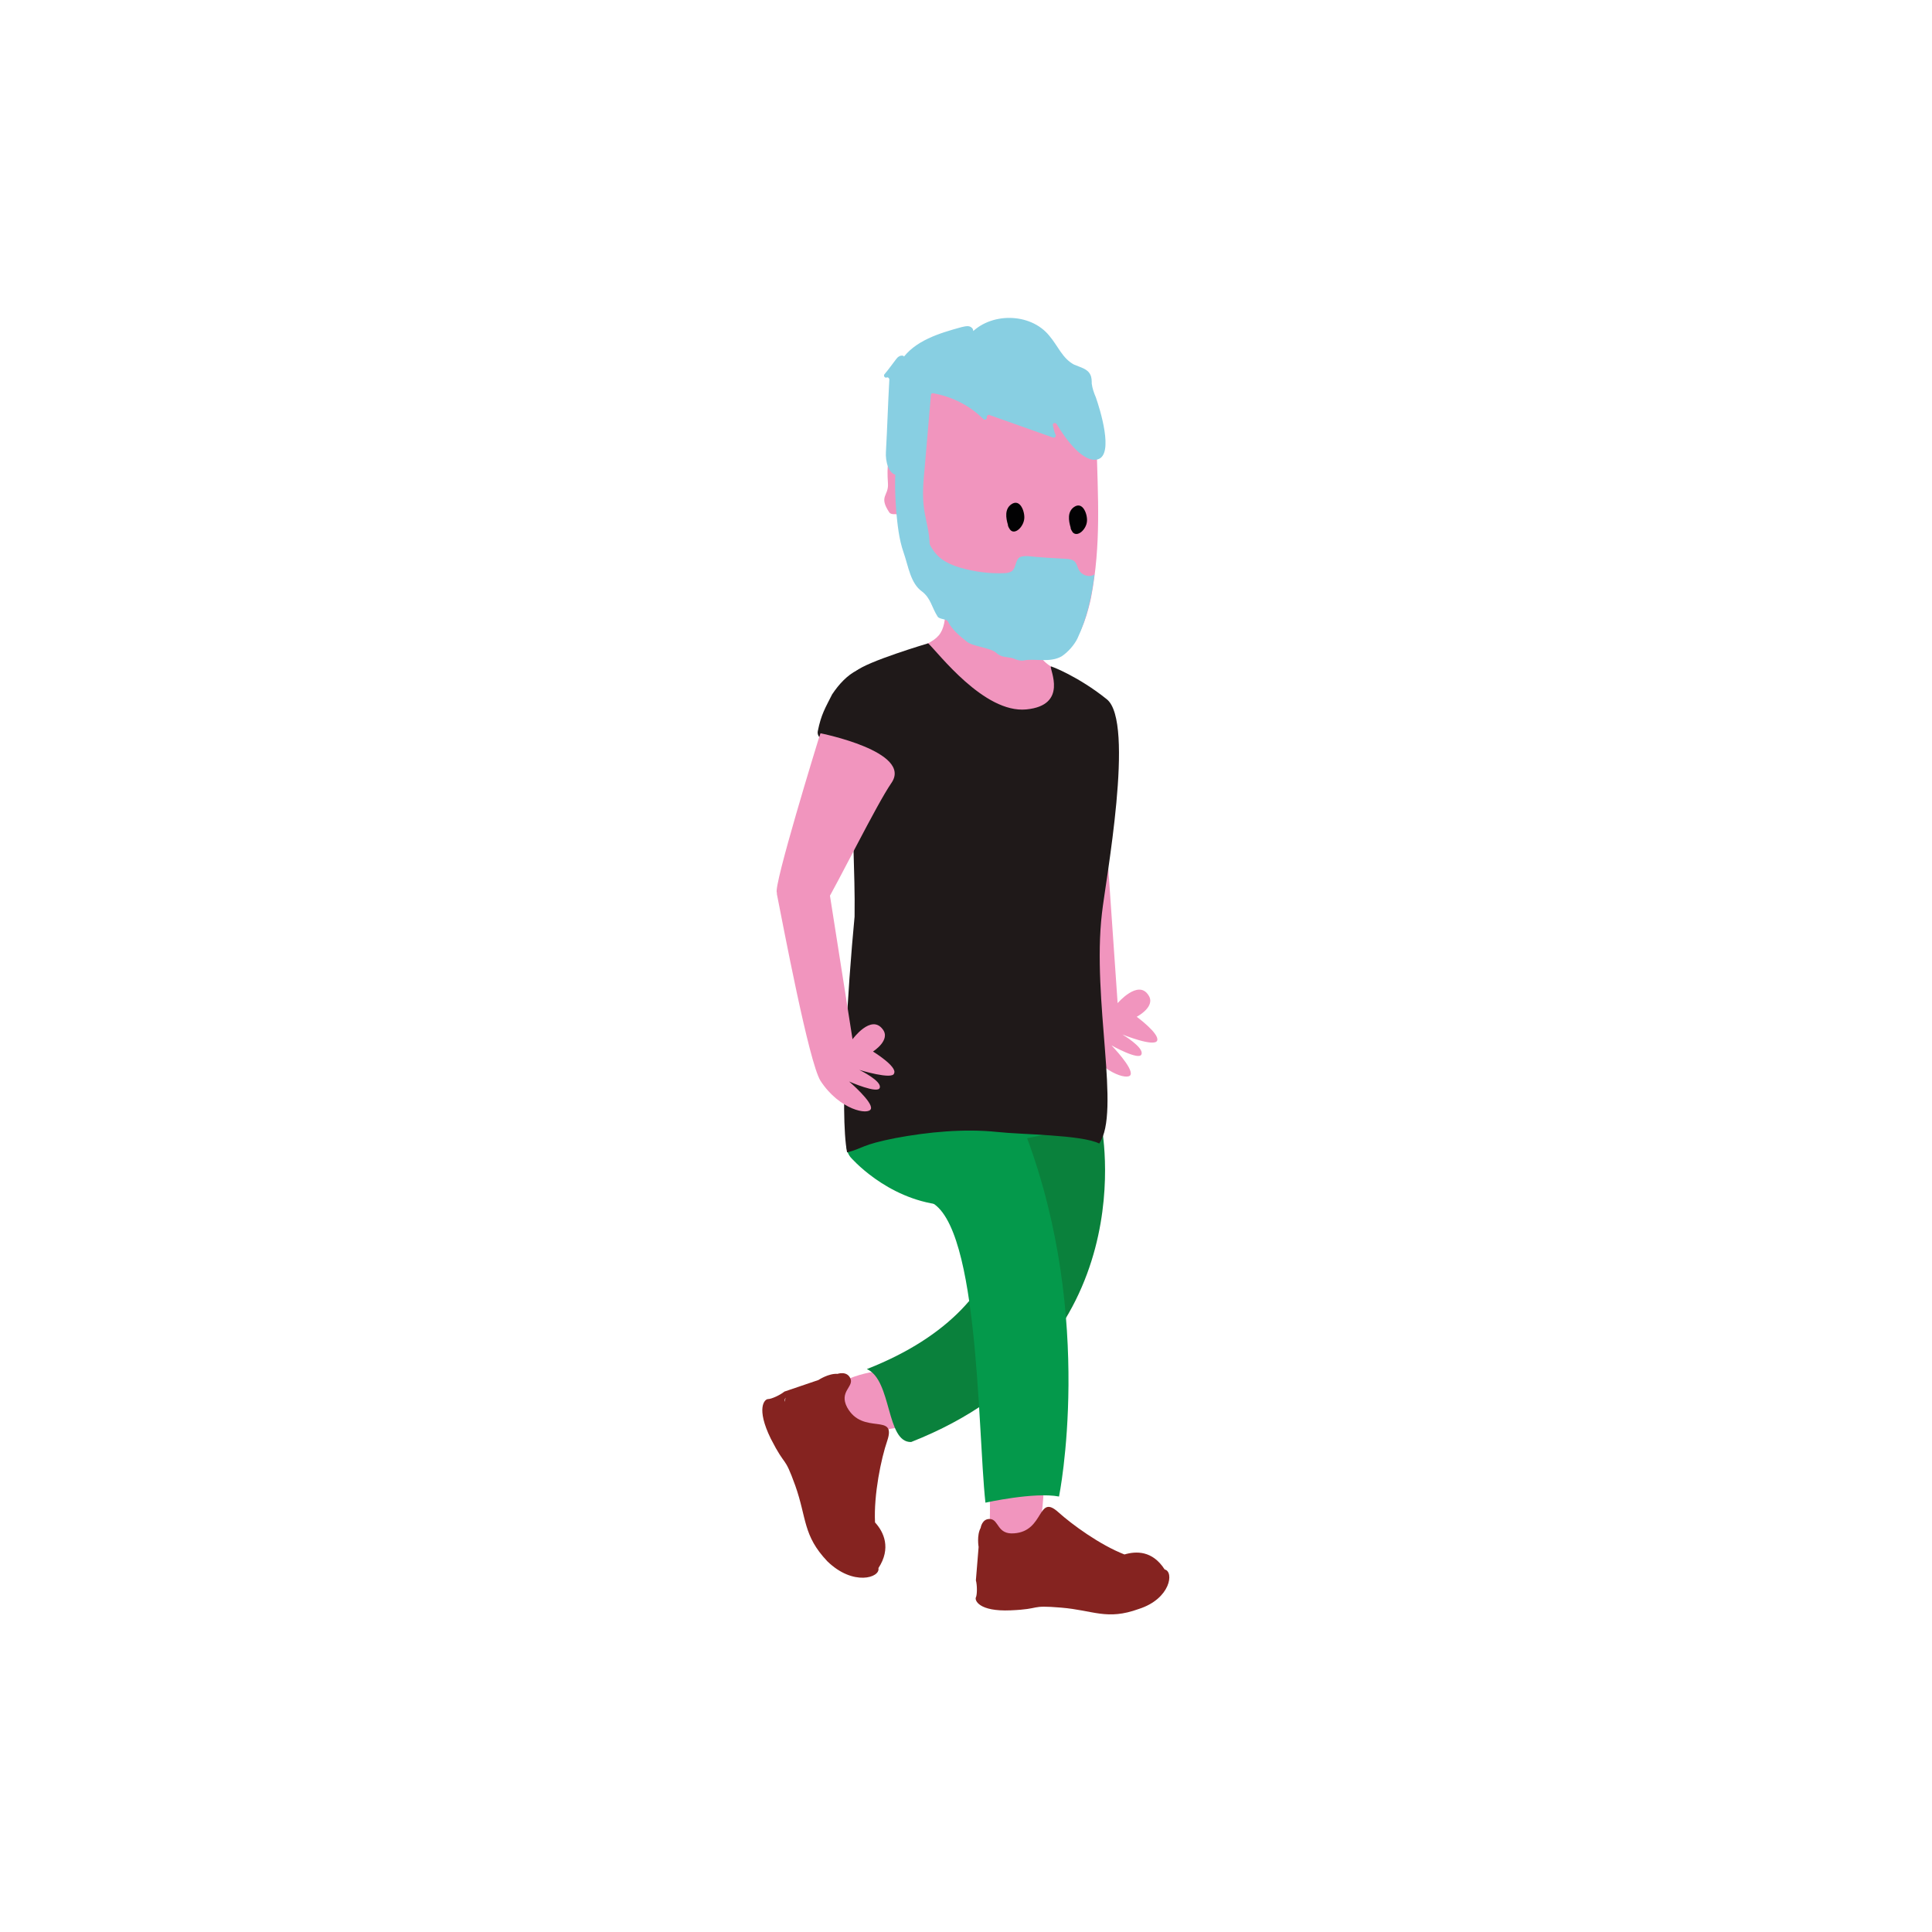 <?xml version="1.0" encoding="utf-8"?>
<!-- Generator: Adobe Illustrator 22.1.0, SVG Export Plug-In . SVG Version: 6.00 Build 0)  -->
<svg version="1.1" id="Capa_1" xmlns="http://www.w3.org/2000/svg" xmlns:xlink="http://www.w3.org/1999/xlink" x="0px" y="0px"
	 viewBox="0 0 283.5 283.5" style="enable-background:new 0 0 283.5 283.5;" xml:space="preserve">
<style type="text/css">
	.st0{fill:#F195BE;}
	.st1{fill:#852320;}
	.st2{fill:#0A813C;}
	.st3{fill:#04994B;}
	.st4{fill:#1F1919;}
	.st5{fill:#88CFE2;}
	.st6{fill:#020203;}
</style>
<g>
	<path class="st0" d="M133.4,209.4c0.1-1.7-0.7-3-2-5c-0.5-0.8-1.2-1.8-2.3-2.6c-0.3-0.2-0.5-0.3-0.9-0.5c-1.5,0.2-4.3,1-5.5,2.1
		c-2.5,2.1,4.5,7.4,6,7.6c1.3,0.2-0.3-0.9,1.4-1.1C129.8,209.7,132.3,209.4,133.4,209.4z"/>
	<path class="st1" d="M128.9,230.1c1.9-2.9,0.8-5.3-0.5-6.7c-0.2-4.1,0.9-9.4,1.8-12c1.4-4.2-3.6-0.7-5.9-4.9c-1.2-2.3,1-3,0.5-4.2
		s-1.9-0.7-1.9-0.7c-1.3-0.1-2.8,0.9-2.8,0.9l-5,1.7c-0.6,0.5-1.9,1.1-2.4,1.1s-1.8,1.3,0.4,5.8c2.3,4.5,1.9,2.2,3.6,6.9
		c1.7,4.8,1.1,7.3,4.7,11.1C125.2,232.8,129.2,231.5,128.9,230.1z M115.3,205.1c-0.1,0.2-0.1,0.4-0.2,0.6
		C115.1,205.4,115.2,205.2,115.3,205.1z"/>
</g>
<path class="st2" d="M127.2,200.9c3.7,1.6,2.8,10.8,6.5,10.7c34.8-13.7,27.9-46.6,27.9-46.6l-14.8-1.5
	C149.2,172.4,151.9,191.2,127.2,200.9z"/>
<path class="st0" d="M152.8,213.1c-1,0.6,0,1.4-0.8,1.6c-2.4,0.9-4.3,1.3-6.7,1.4v0.1c-0.1,0.1-0.2,0.2-0.3,0.2
	c0.7,6.3-0.2,12.1-0.2,12.1s3.6-1.8,8-5.7C152.7,222.9,153.7,217.4,152.8,213.1z"/>
<path class="st1" d="M170.9,230.3c-1.8-2.8-4.2-2.7-5.9-2.2c-3.6-1.4-7.7-4.4-9.7-6.2c-3.1-2.8-2,2.8-6.5,3.1
	c-2.5,0.2-2.2-2-3.5-2.1c-1.2-0.1-1.4,1.3-1.4,1.3c-0.6,1.1-0.3,2.8-0.3,2.8l-0.4,4.9c0.2,0.7,0.2,2.1,0,2.5s0.4,2.1,5.1,1.9
	c4.7-0.2,2.6-0.8,7.4-0.4c4.8,0.4,6.7,1.9,11.4,0.2C171.8,234.6,172.3,230.6,170.9,230.3z M144.1,232.4c0.1,0.1,0.3,0.3,0.4,0.4
	C144.3,232.6,144.2,232.5,144.1,232.4z"/>
<path class="st3" d="M143,165.4c-5.3,1.9-4.7,5.2-7.3,10.7c8,1.4,7.7,33.3,8.9,44.4c0,0,7.2-1.6,10.8-0.9c0,0,5.3-26-4.8-52.9
	C149.4,167.1,144.1,165,143,165.4z"/>
<path class="st0" d="M166.8,149.2c0,0,2.9-1.5,1.7-3.2c-1.5-2.3-4.5,1.2-4.5,1.2l-1.6-23.1c-1.3-2.2-5.9-1.2-7.6,0.9v0.1
	c0.5,4.6,2.5,25,4.1,27.8c2.5,4.5,6.7,5.7,7,4.8c0.4-1-2.8-4.3-2.8-4.3s4.1,2.3,4.4,1.3c0.4-1-2.8-2.9-2.8-2.9s4.7,1.9,5.1,0.9
	S166.8,149.2,166.8,149.2z"/>
<path class="st4" d="M131.1,98.1c-4.2-1.4-7,0.8-9,3.8c-1,2-1.6,2.9-2.1,5.4c-0.1,0.5,0.2,1,0.7,1.2c2.5,0.8,9.8,3.2,10.5,6.6
	c0.5,2.2,3.7-3.3,5.2-9.6C136.1,102.2,134.2,99.2,131.1,98.1z"/>
<path class="st3" d="M151.8,166.8c1.9-0.4,3.8-0.7,5.7-0.9c-5.7-1.8-18.7-5.3-26.3-3c-9.9,2.9-6.4,6.9-6.4,6.9s5.2,6.1,13.3,7
	C138.6,170.2,146.3,167.9,151.8,166.8z"/>
<path class="st0" d="M152.9,88.9c0.5-3.2,2.4-6.2,2.4-9.3c-1.4,0.6-2.6,1.9-3.7,2.8c-1.7,1.4-3.4,2.7-5.2,4.1
	c-1.7,1.4-0.4-3.2-2.2-2c-1.1,0.7-4-1.9-5.2-1.3c-0.3,8.5,0.1,9.7-3,11.3c-0.9,2.8-4.4,7.4-5.6,10.1c5.1,3,25.6,7.5,26.2-5.7
	C150.2,96.7,152.2,93.3,152.9,88.9z"/>
<path class="st0" d="M130.3,71c-0.4-5.9,1.2-3.3,1.5-6.6c0.2-2.5,0.7-7.7,2.9-9c2.2-1.2,4.7-1.7,7.3-1.8c4.2-0.2,8.5,0.4,12.5,2
	c2.3,0.9,4.7,2.4,5.7,4.7c0.7,1.5,0.7,3.1,0.7,4.7c0.2,8,0.7,14.8-0.8,22.7c-0.4,1.9-1.3,5.2-2.7,6.6c-1.9,1.9-4.9,2-7.6,2
	c-1.5-0.8-2.8-2.1-4.1-3.2c-1.8-1.5-3.4-3.2-5-4.8c-1.6-1.6-3.2-3.1-4.8-4.7c-0.7-0.8-1.6-1.6-2.5-2.1c0-0.3,0.1-0.5,0.2-0.8
	c-1-0.1-1.4-1.3-1.4-2.2c0-1,0.3-2-0.2-2.8c-0.3-0.5-1.1,0-1.5-0.5C128.9,72.8,130.4,72.8,130.3,71z"/>
<path class="st5" d="M154.5,62.4c0.1,0.5,0.2,1,0.4,1.4c0.1,0.2-0.1,0.5-0.4,0.4c-3.1-1.1-6.2-2.2-9.3-3.3c-0.2-0.1-0.4,0.1-0.4,0.3
	l0,0c0.1,0.3-0.3,0.5-0.5,0.3c-2-2-4.6-3.3-7.4-3.8c-0.2,0-0.3,0.1-0.3,0.3c-0.3,3.5-0.6,7-0.9,10.5c-0.2,2.1-0.4,4.1-0.1,6.2
	c0.3,2.1,1.1,4.3,0.7,6.4c0,0.1-0.1,0.2-0.2,0.2c-1.5,0.5-2.7-1.4-3.1-3c-0.6-2.7-1-5.5-1-8.3c0-0.2-0.1-0.3-0.3-0.3
	c-1.3,0-1.8-2-1.7-3.4c0.2-3.5,0.3-7.1,0.5-10.6c0-0.2-0.2-0.4-0.4-0.3l0,0c-0.3,0.1-0.5-0.3-0.3-0.5c0.6-0.7,1-1.3,1.7-2.2
	c0.2-0.3,0.6-0.6,1-0.5s0.1,0.9-0.2,0.6c1.9-2.8,5.5-3.9,8.8-4.8c0.5-0.1,1.1-0.3,1.5,0.1c0.4,0.3,0.2,1.2-0.3,1
	c2.9-3.3,8.9-3.3,11.7,0.2c1.2,1.4,1.9,3.3,3.6,4.2c0.9,0.4,2,0.6,2.4,1.5c0.2,0.4,0.2,0.9,0.2,1.3c0.1,0.7,0.3,1.3,0.6,2
	c0.6,1.7,2.7,8.4,0.3,9.1c-2.1,0.6-4.7-2.9-6-5.1C154.9,61.9,154.4,62.1,154.5,62.4z"/>
<path class="st5" d="M131.5,74.9c0.2,2.1,0.4,4.2,1.1,6.2c0.7,2,1,4.5,2.7,5.7c1.3,1,1.4,2.3,2.3,3.7c0.3,0.4,1.3,0.3,1.5,0.7
	c0.6,1.2,1.7,2.1,2.7,2.9c0.9,0.8,3.5,0.9,4.4,1.7c0.2,0.2,0.4,0.3,0.6,0.4c0.6,0.3,1.5,0.2,2.1,0.5c0.5,0.2,0.9,0.3,1.4,0.2
	c1.5-0.3,3.8,0.4,5.5-0.6c0.9-0.6,1.8-1.6,2.3-2.6c1.4-3,2.1-6.1,2.5-9.4c-0.8,0.5-1.9,0.1-2.3-0.7c-0.2-0.4-0.3-0.9-0.6-1.2
	c-0.3-0.3-0.9-0.4-1.3-0.4c-1.9-0.1-3.7-0.2-5.6-0.4c-0.4,0-0.9,0-1.2,0.2c-0.6,0.4-0.5,1.5-1.1,2c-0.3,0.2-0.7,0.3-1.1,0.3
	c-2.2,0.1-4.4-0.2-6.5-0.8c-1-0.3-2-0.7-2.9-1.4c-1.7-1.4-2.3-3.6-2.7-5.7c-0.7-3.8-1-7.8-0.7-11.7c0-0.7-0.3-3-1.6-2
	c-0.6,0.5-1,2.8-1.2,3.6C131.2,68.9,131.3,71.9,131.5,74.9z"/>
<path class="st6" d="M148.2,77.7c-0.1-0.2-0.3-0.4-0.3-0.7c-0.3-1-0.5-2.3,0.5-3c1.3-0.9,2,1.1,1.9,2.1
	C150.2,77.3,148.9,78.6,148.2,77.7z"/>
<path class="st6" d="M157.4,78.1c-0.1-0.2-0.3-0.4-0.3-0.7c-0.3-1-0.5-2.3,0.5-3c1.3-0.9,2,1.1,1.9,2.1
	C159.4,77.7,158.1,78.9,157.4,78.1z"/>
<path class="st4" d="M162.4,102.6c-4.1-3.3-8.2-4.9-8.2-4.8c-0.2,0.4,2.6,5.7-3.6,6.3c-6.2,0.6-12.9-8.3-14.4-9.7
	c0,0-9.1,2.7-10.6,4.1c-2.9,5.8,0.3,11.5-0.2,17.8c-0.5,5.7,0.1,11.1,0,18.2c-1,10.5-2.2,28.9-1.1,34.6c2.4-0.6,2-1.1,7.1-2.1
	c4.8-0.9,10.1-1.4,14.9-0.9c3.6,0.4,12.4,0.4,15,1.7c3.2-4.6-1.1-21,0.4-33.8C162.2,129.4,166.6,105.9,162.4,102.6z"/>
<path class="st0" d="M120.4,107.6l-0.3,0.9c0,0-6.7,21.7-6.1,22.5c1,2.1,1.7,2,3.9,2.3c0.5,0.1,2.4-0.2,3-0.3
	c2.2-3.7,7.7-14.9,9.9-18.1C134,110.3,120.4,107.6,120.4,107.6z"/>
<path class="st0" d="M128.1,154.3c0,0,2.7-1.7,1.4-3.3c-1.7-2.2-4.4,1.5-4.4,1.5l-3.6-22.9c-1.5-2.1-6-0.7-7.5,1.5v0.1
	c0.9,4.5,4.7,24.7,6.4,27.4c2.8,4.3,7.1,5.1,7.4,4.1s-3.2-4-3.2-4s4.3,1.9,4.5,0.9c0.3-1-3-2.6-3-2.6s4.9,1.5,5.1,0.5
	C131.7,156.5,128.1,154.3,128.1,154.3z"/>
</svg>
